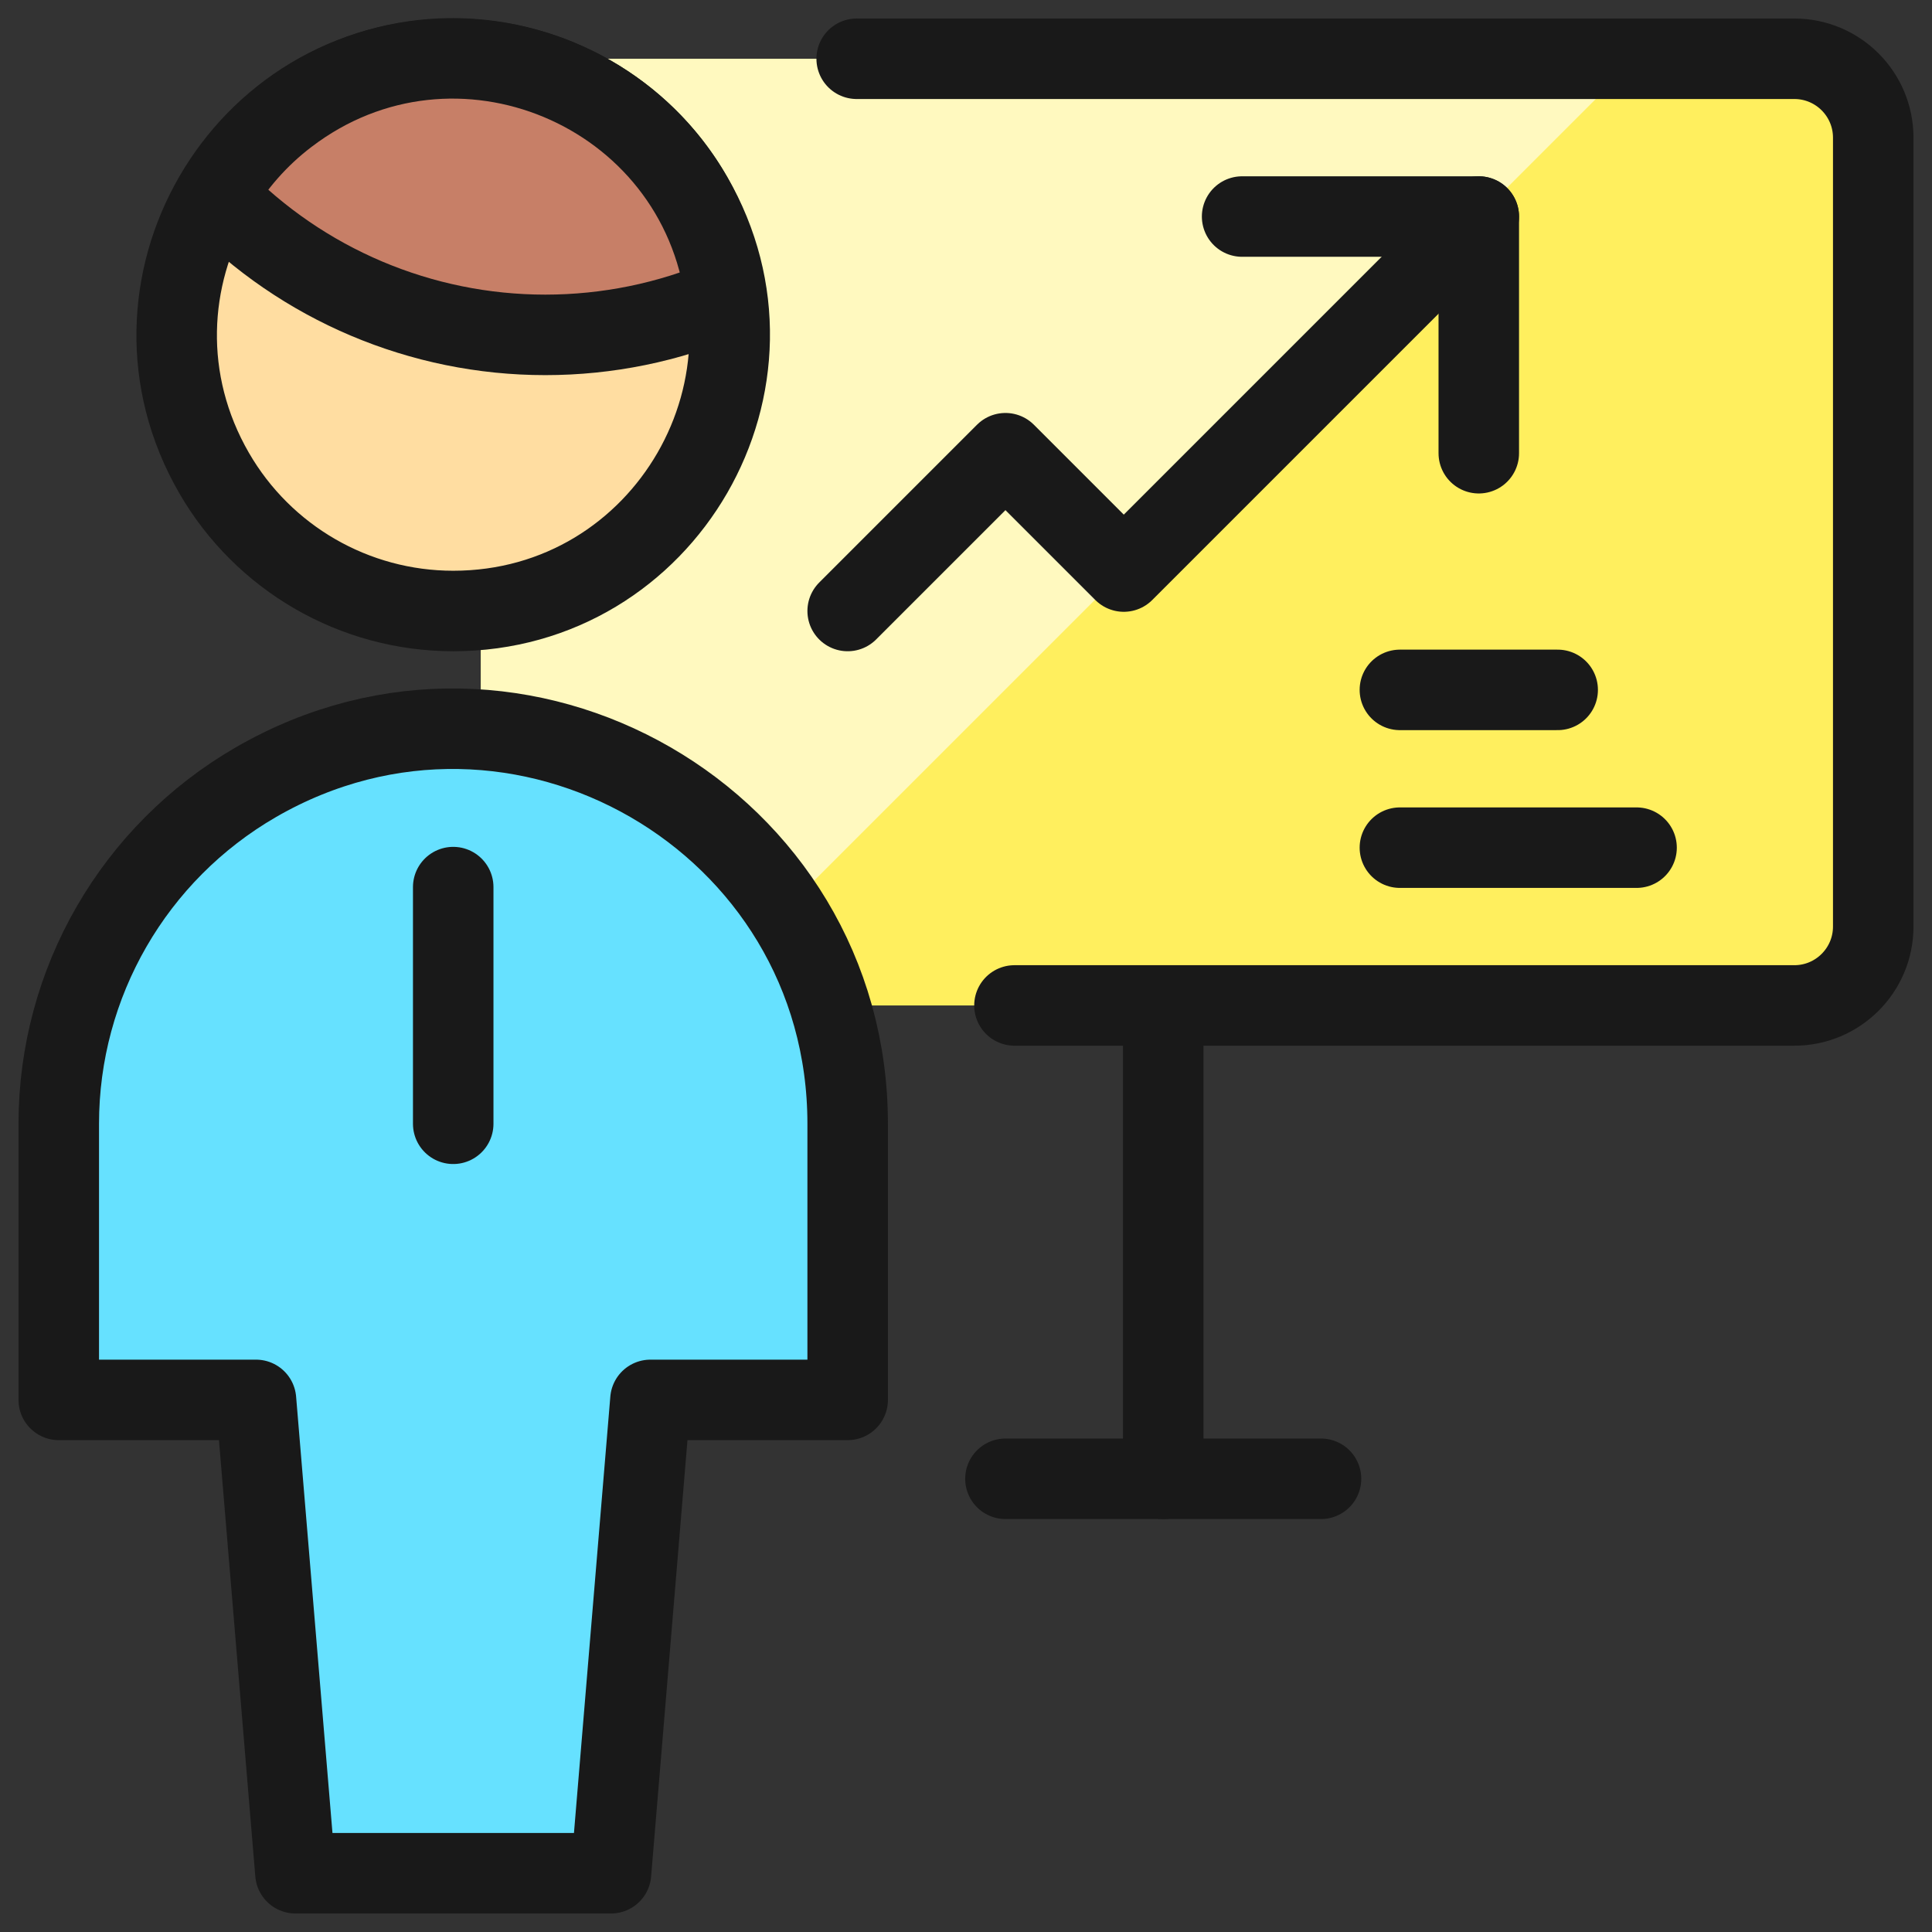 <svg xmlns="http://www.w3.org/2000/svg" fill="none" viewBox="0 0 24 24" id="Performance-User-Graph--Streamline-Ultimate.svg" height="24" width="24"><rect x="0" y="0" width="24" height="24" fill="#333333" stroke="none"/><desc>Performance User Graph Streamline Icon: https://streamlinehq.com</desc><path fill="#ffef5e" d="M6.953 0.73H22.29C22.831 0.73 23.27 1.169 23.27 1.71V11.51C23.27 12.051 22.831 12.49 22.29 12.49H6.953C6.412 12.49 5.973 12.051 5.973 11.51V1.71C5.973 1.169 6.412 0.73 6.953 0.73Z" stroke-width="1"></path><path fill="#fff9bf" d="M6.953 0.73C6.412 0.73 5.973 1.169 5.973 1.71V11.51C5.973 12.051 6.412 12.49 6.953 12.49H8.563L20.323 0.73H6.953Z" stroke-width="1"></path><path stroke="#191919" stroke-linecap="round" stroke-linejoin="round" d="M10.642 0.73H22.29C22.831 0.73 23.27 1.169 23.27 1.71V11.51C23.27 12.051 22.831 12.49 22.29 12.49H12.602" stroke-width="1"></path><path fill="#66e1ff" stroke="#191919" stroke-linecap="round" stroke-linejoin="round" d="M7.59 23.27L8.08 17.39H10.53V13.96C10.53 10.188 6.447 7.83 3.18 9.716C1.664 10.592 0.73 12.209 0.73 13.96V17.39H3.18L3.67 23.27H7.59Z" stroke-width="1"></path><path fill="#ffdda1" stroke="#191919" stroke-linecap="round" stroke-linejoin="round" d="M5.63 7.59C8.27 7.59 9.921 4.731 8.6 2.445C7.988 1.384 6.855 0.73 5.63 0.73C2.99 0.73 1.339 3.588 2.659 5.875C3.272 6.936 4.404 7.59 5.63 7.59H5.63Z" stroke-width="1"></path><path stroke="#191919" stroke-linecap="round" stroke-linejoin="round" d="M5.63 11.02V13.96" stroke-width="1"></path><path fill="#c77f67" stroke="#191919" stroke-linecap="round" stroke-linejoin="round" d="M6.774 4.16C7.544 4.16 8.305 4.005 9.014 3.702C8.679 1.1 5.653 -0.164 3.567 1.427C3.209 1.699 2.909 2.04 2.684 2.428C3.757 3.535 5.232 4.16 6.774 4.16H6.774Z" stroke-width="1"></path><path stroke="#191919" stroke-linecap="round" stroke-linejoin="round" d="M14.45 12.49V18.37" stroke-width="1"></path><path stroke="#191919" stroke-linecap="round" stroke-linejoin="round" d="M12.49 18.37H16.41" stroke-width="1"></path><path stroke="#191919" stroke-linecap="round" stroke-linejoin="round" d="M10.53 7.59L12.49 5.63L13.96 7.1L18.37 2.69" stroke-width="1"></path><path stroke="#191919" stroke-linecap="round" stroke-linejoin="round" d="M15.43 2.69H18.37V5.63" stroke-width="1"></path><path stroke="#191919" stroke-linecap="round" stroke-linejoin="round" d="M17.39 8.57H19.35" stroke-width="1"></path><path stroke="#191919" stroke-linecap="round" stroke-linejoin="round" d="M17.39 10.53H20.33" stroke-width="1"></path></svg>